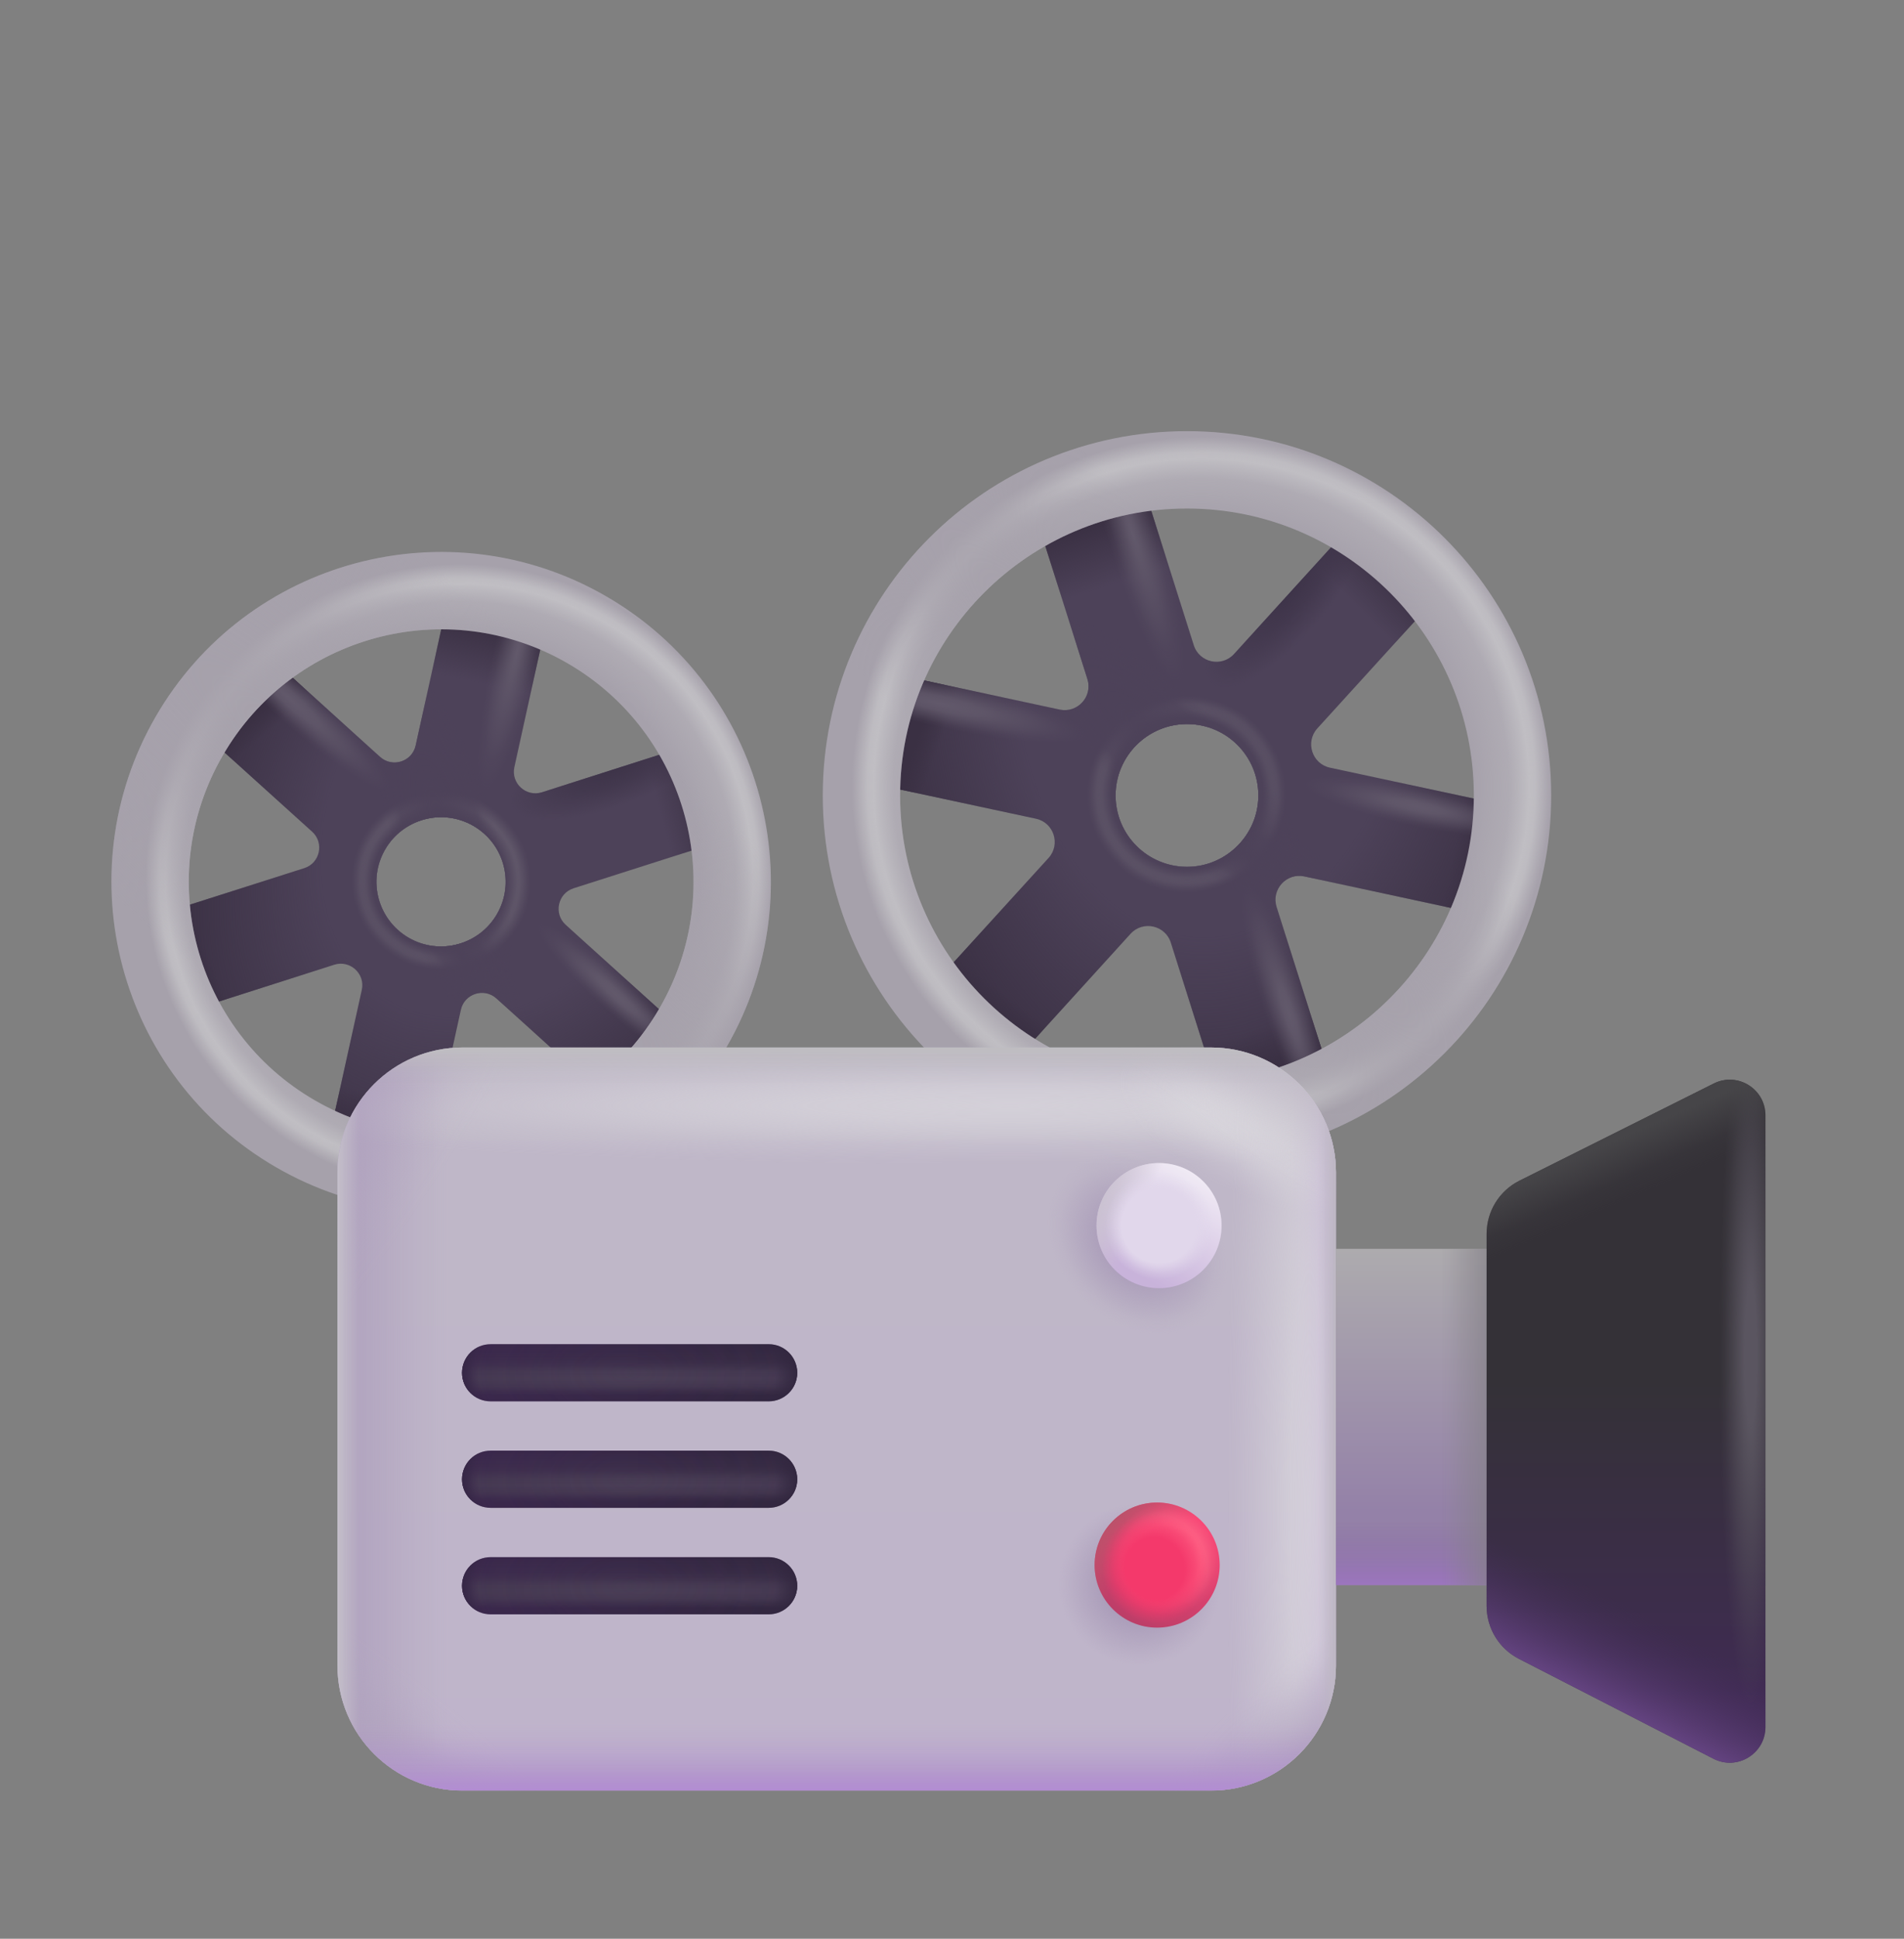 <svg xmlns="http://www.w3.org/2000/svg" width="56" height="57" viewBox="0 0 56 57" fill="none">
  <rect x="0" y="0" width="56" height="57" fill="#808080" stroke="none"/>
  <path fill-rule="evenodd" clip-rule="evenodd" d="M33.718 14.568L30.587 15.56L31.983 19.966C32.145 20.479 31.693 20.975 31.168 20.862L25.647 19.676L24.957 22.886L30.468 24.071C30.996 24.184 31.202 24.827 30.839 25.226L26.967 29.483L29.396 31.692L33.251 27.455C33.614 27.056 34.273 27.201 34.436 27.715L36.381 33.858L39.511 32.867L37.547 26.663C37.385 26.15 37.836 25.654 38.362 25.767L43.722 26.919L44.413 23.708L39.117 22.57C38.589 22.457 38.383 21.814 38.746 21.415L42.312 17.495L39.883 15.285L36.296 19.228C35.933 19.627 35.274 19.482 35.111 18.968L33.718 14.568ZM34.911 25.485C36.07 25.485 37.01 24.546 37.01 23.387C37.01 22.228 36.07 21.288 34.911 21.288C33.752 21.288 32.812 22.228 32.812 23.387C32.812 24.546 33.752 25.485 34.911 25.485Z" fill="#4D4259"/>
  <path fill-rule="evenodd" clip-rule="evenodd" d="M33.718 14.568L30.587 15.56L31.983 19.966C32.145 20.479 31.693 20.975 31.168 20.862L25.647 19.676L24.957 22.886L30.468 24.071C30.996 24.184 31.202 24.827 30.839 25.226L26.967 29.483L29.396 31.692L33.251 27.455C33.614 27.056 34.273 27.201 34.436 27.715L36.381 33.858L39.511 32.867L37.547 26.663C37.385 26.15 37.836 25.654 38.362 25.767L43.722 26.919L44.413 23.708L39.117 22.57C38.589 22.457 38.383 21.814 38.746 21.415L42.312 17.495L39.883 15.285L36.296 19.228C35.933 19.627 35.274 19.482 35.111 18.968L33.718 14.568ZM34.911 25.485C36.07 25.485 37.01 24.546 37.01 23.387C37.01 22.228 36.07 21.288 34.911 21.288C33.752 21.288 32.812 22.228 32.812 23.387C32.812 24.546 33.752 25.485 34.911 25.485Z" fill="url(#paint0_radial_550_13324)"/>
  <path fill-rule="evenodd" clip-rule="evenodd" d="M33.718 14.568L30.587 15.56L31.983 19.966C32.145 20.479 31.693 20.975 31.168 20.862L25.647 19.676L24.957 22.886L30.468 24.071C30.996 24.184 31.202 24.827 30.839 25.226L26.967 29.483L29.396 31.692L33.251 27.455C33.614 27.056 34.273 27.201 34.436 27.715L36.381 33.858L39.511 32.867L37.547 26.663C37.385 26.15 37.836 25.654 38.362 25.767L43.722 26.919L44.413 23.708L39.117 22.57C38.589 22.457 38.383 21.814 38.746 21.415L42.312 17.495L39.883 15.285L36.296 19.228C35.933 19.627 35.274 19.482 35.111 18.968L33.718 14.568ZM34.911 25.485C36.07 25.485 37.01 24.546 37.01 23.387C37.01 22.228 36.07 21.288 34.911 21.288C33.752 21.288 32.812 22.228 32.812 23.387C32.812 24.546 33.752 25.485 34.911 25.485Z" fill="url(#paint1_linear_550_13324)"/>
  <path fill-rule="evenodd" clip-rule="evenodd" d="M33.718 14.568L30.587 15.56L31.983 19.966C32.145 20.479 31.693 20.975 31.168 20.862L25.647 19.676L24.957 22.886L30.468 24.071C30.996 24.184 31.202 24.827 30.839 25.226L26.967 29.483L29.396 31.692L33.251 27.455C33.614 27.056 34.273 27.201 34.436 27.715L36.381 33.858L39.511 32.867L37.547 26.663C37.385 26.15 37.836 25.654 38.362 25.767L43.722 26.919L44.413 23.708L39.117 22.57C38.589 22.457 38.383 21.814 38.746 21.415L42.312 17.495L39.883 15.285L36.296 19.228C35.933 19.627 35.274 19.482 35.111 18.968L33.718 14.568ZM34.911 25.485C36.07 25.485 37.01 24.546 37.01 23.387C37.01 22.228 36.07 21.288 34.911 21.288C33.752 21.288 32.812 22.228 32.812 23.387C32.812 24.546 33.752 25.485 34.911 25.485Z" fill="url(#paint2_linear_550_13324)"/>
  <path fill-rule="evenodd" clip-rule="evenodd" d="M33.718 14.568L30.587 15.56L31.983 19.966C32.145 20.479 31.693 20.975 31.168 20.862L25.647 19.676L24.957 22.886L30.468 24.071C30.996 24.184 31.202 24.827 30.839 25.226L26.967 29.483L29.396 31.692L33.251 27.455C33.614 27.056 34.273 27.201 34.436 27.715L36.381 33.858L39.511 32.867L37.547 26.663C37.385 26.15 37.836 25.654 38.362 25.767L43.722 26.919L44.413 23.708L39.117 22.57C38.589 22.457 38.383 21.814 38.746 21.415L42.312 17.495L39.883 15.285L36.296 19.228C35.933 19.627 35.274 19.482 35.111 18.968L33.718 14.568ZM34.911 25.485C36.07 25.485 37.01 24.546 37.01 23.387C37.01 22.228 36.07 21.288 34.911 21.288C33.752 21.288 32.812 22.228 32.812 23.387C32.812 24.546 33.752 25.485 34.911 25.485Z" fill="url(#paint3_linear_550_13324)"/>
  <path fill-rule="evenodd" clip-rule="evenodd" d="M33.718 14.568L30.587 15.56L31.983 19.966C32.145 20.479 31.693 20.975 31.168 20.862L25.647 19.676L24.957 22.886L30.468 24.071C30.996 24.184 31.202 24.827 30.839 25.226L26.967 29.483L29.396 31.692L33.251 27.455C33.614 27.056 34.273 27.201 34.436 27.715L36.381 33.858L39.511 32.867L37.547 26.663C37.385 26.15 37.836 25.654 38.362 25.767L43.722 26.919L44.413 23.708L39.117 22.57C38.589 22.457 38.383 21.814 38.746 21.415L42.312 17.495L39.883 15.285L36.296 19.228C35.933 19.627 35.274 19.482 35.111 18.968L33.718 14.568ZM34.911 25.485C36.07 25.485 37.01 24.546 37.01 23.387C37.01 22.228 36.07 21.288 34.911 21.288C33.752 21.288 32.812 22.228 32.812 23.387C32.812 24.546 33.752 25.485 34.911 25.485Z" fill="url(#paint4_linear_550_13324)"/>
  <path fill-rule="evenodd" clip-rule="evenodd" d="M33.718 14.568L30.587 15.56L31.983 19.966C32.145 20.479 31.693 20.975 31.168 20.862L25.647 19.676L24.957 22.886L30.468 24.071C30.996 24.184 31.202 24.827 30.839 25.226L26.967 29.483L29.396 31.692L33.251 27.455C33.614 27.056 34.273 27.201 34.436 27.715L36.381 33.858L39.511 32.867L37.547 26.663C37.385 26.15 37.836 25.654 38.362 25.767L43.722 26.919L44.413 23.708L39.117 22.57C38.589 22.457 38.383 21.814 38.746 21.415L42.312 17.495L39.883 15.285L36.296 19.228C35.933 19.627 35.274 19.482 35.111 18.968L33.718 14.568ZM34.911 25.485C36.07 25.485 37.01 24.546 37.01 23.387C37.01 22.228 36.07 21.288 34.911 21.288C33.752 21.288 32.812 22.228 32.812 23.387C32.812 24.546 33.752 25.485 34.911 25.485Z" fill="url(#paint5_linear_550_13324)"/>
  <path fill-rule="evenodd" clip-rule="evenodd" d="M33.718 14.568L30.587 15.56L31.983 19.966C32.145 20.479 31.693 20.975 31.168 20.862L25.647 19.676L24.957 22.886L30.468 24.071C30.996 24.184 31.202 24.827 30.839 25.226L26.967 29.483L29.396 31.692L33.251 27.455C33.614 27.056 34.273 27.201 34.436 27.715L36.381 33.858L39.511 32.867L37.547 26.663C37.385 26.15 37.836 25.654 38.362 25.767L43.722 26.919L44.413 23.708L39.117 22.57C38.589 22.457 38.383 21.814 38.746 21.415L42.312 17.495L39.883 15.285L36.296 19.228C35.933 19.627 35.274 19.482 35.111 18.968L33.718 14.568ZM34.911 25.485C36.07 25.485 37.01 24.546 37.01 23.387C37.01 22.228 36.07 21.288 34.911 21.288C33.752 21.288 32.812 22.228 32.812 23.387C32.812 24.546 33.752 25.485 34.911 25.485Z" fill="url(#paint6_linear_550_13324)"/>
  <path fill-rule="evenodd" clip-rule="evenodd" d="M33.718 14.568L30.587 15.56L31.983 19.966C32.145 20.479 31.693 20.975 31.168 20.862L25.647 19.676L24.957 22.886L30.468 24.071C30.996 24.184 31.202 24.827 30.839 25.226L26.967 29.483L29.396 31.692L33.251 27.455C33.614 27.056 34.273 27.201 34.436 27.715L36.381 33.858L39.511 32.867L37.547 26.663C37.385 26.15 37.836 25.654 38.362 25.767L43.722 26.919L44.413 23.708L39.117 22.57C38.589 22.457 38.383 21.814 38.746 21.415L42.312 17.495L39.883 15.285L36.296 19.228C35.933 19.627 35.274 19.482 35.111 18.968L33.718 14.568ZM34.911 25.485C36.07 25.485 37.01 24.546 37.01 23.387C37.01 22.228 36.07 21.288 34.911 21.288C33.752 21.288 32.812 22.228 32.812 23.387C32.812 24.546 33.752 25.485 34.911 25.485Z" fill="url(#paint7_radial_550_13324)"/>
  <path fill-rule="evenodd" clip-rule="evenodd" d="M33.718 14.568L30.587 15.56L31.983 19.966C32.145 20.479 31.693 20.975 31.168 20.862L25.647 19.676L24.957 22.886L30.468 24.071C30.996 24.184 31.202 24.827 30.839 25.226L26.967 29.483L29.396 31.692L33.251 27.455C33.614 27.056 34.273 27.201 34.436 27.715L36.381 33.858L39.511 32.867L37.547 26.663C37.385 26.15 37.836 25.654 38.362 25.767L43.722 26.919L44.413 23.708L39.117 22.57C38.589 22.457 38.383 21.814 38.746 21.415L42.312 17.495L39.883 15.285L36.296 19.228C35.933 19.627 35.274 19.482 35.111 18.968L33.718 14.568ZM34.911 25.485C36.07 25.485 37.01 24.546 37.01 23.387C37.01 22.228 36.07 21.288 34.911 21.288C33.752 21.288 32.812 22.228 32.812 23.387C32.812 24.546 33.752 25.485 34.911 25.485Z" fill="url(#paint8_radial_550_13324)"/>
  <path fill-rule="evenodd" clip-rule="evenodd" d="M33.718 14.568L30.587 15.56L31.983 19.966C32.145 20.479 31.693 20.975 31.168 20.862L25.647 19.676L24.957 22.886L30.468 24.071C30.996 24.184 31.202 24.827 30.839 25.226L26.967 29.483L29.396 31.692L33.251 27.455C33.614 27.056 34.273 27.201 34.436 27.715L36.381 33.858L39.511 32.867L37.547 26.663C37.385 26.15 37.836 25.654 38.362 25.767L43.722 26.919L44.413 23.708L39.117 22.57C38.589 22.457 38.383 21.814 38.746 21.415L42.312 17.495L39.883 15.285L36.296 19.228C35.933 19.627 35.274 19.482 35.111 18.968L33.718 14.568ZM34.911 25.485C36.07 25.485 37.01 24.546 37.01 23.387C37.01 22.228 36.07 21.288 34.911 21.288C33.752 21.288 32.812 22.228 32.812 23.387C32.812 24.546 33.752 25.485 34.911 25.485Z" fill="url(#paint9_radial_550_13324)"/>
  <path fill-rule="evenodd" clip-rule="evenodd" d="M33.718 14.568L30.587 15.56L31.983 19.966C32.145 20.479 31.693 20.975 31.168 20.862L25.647 19.676L24.957 22.886L30.468 24.071C30.996 24.184 31.202 24.827 30.839 25.226L26.967 29.483L29.396 31.692L33.251 27.455C33.614 27.056 34.273 27.201 34.436 27.715L36.381 33.858L39.511 32.867L37.547 26.663C37.385 26.15 37.836 25.654 38.362 25.767L43.722 26.919L44.413 23.708L39.117 22.57C38.589 22.457 38.383 21.814 38.746 21.415L42.312 17.495L39.883 15.285L36.296 19.228C35.933 19.627 35.274 19.482 35.111 18.968L33.718 14.568ZM34.911 25.485C36.07 25.485 37.01 24.546 37.01 23.387C37.01 22.228 36.07 21.288 34.911 21.288C33.752 21.288 32.812 22.228 32.812 23.387C32.812 24.546 33.752 25.485 34.911 25.485Z" fill="url(#paint10_radial_550_13324)"/>
  <path fill-rule="evenodd" clip-rule="evenodd" d="M33.718 14.568L30.587 15.56L31.983 19.966C32.145 20.479 31.693 20.975 31.168 20.862L25.647 19.676L24.957 22.886L30.468 24.071C30.996 24.184 31.202 24.827 30.839 25.226L26.967 29.483L29.396 31.692L33.251 27.455C33.614 27.056 34.273 27.201 34.436 27.715L36.381 33.858L39.511 32.867L37.547 26.663C37.385 26.15 37.836 25.654 38.362 25.767L43.722 26.919L44.413 23.708L39.117 22.57C38.589 22.457 38.383 21.814 38.746 21.415L42.312 17.495L39.883 15.285L36.296 19.228C35.933 19.627 35.274 19.482 35.111 18.968L33.718 14.568ZM34.911 25.485C36.07 25.485 37.01 24.546 37.01 23.387C37.01 22.228 36.07 21.288 34.911 21.288C33.752 21.288 32.812 22.228 32.812 23.387C32.812 24.546 33.752 25.485 34.911 25.485Z" fill="url(#paint11_radial_550_13324)"/>
  <path fill-rule="evenodd" clip-rule="evenodd" d="M33.718 14.568L30.587 15.56L31.983 19.966C32.145 20.479 31.693 20.975 31.168 20.862L25.647 19.676L24.957 22.886L30.468 24.071C30.996 24.184 31.202 24.827 30.839 25.226L26.967 29.483L29.396 31.692L33.251 27.455C33.614 27.056 34.273 27.201 34.436 27.715L36.381 33.858L39.511 32.867L37.547 26.663C37.385 26.15 37.836 25.654 38.362 25.767L43.722 26.919L44.413 23.708L39.117 22.57C38.589 22.457 38.383 21.814 38.746 21.415L42.312 17.495L39.883 15.285L36.296 19.228C35.933 19.627 35.274 19.482 35.111 18.968L33.718 14.568ZM34.911 25.485C36.07 25.485 37.01 24.546 37.01 23.387C37.01 22.228 36.07 21.288 34.911 21.288C33.752 21.288 32.812 22.228 32.812 23.387C32.812 24.546 33.752 25.485 34.911 25.485Z" fill="url(#paint12_radial_550_13324)"/>
  <path fill-rule="evenodd" clip-rule="evenodd" d="M33.718 14.568L30.587 15.56L31.983 19.966C32.145 20.479 31.693 20.975 31.168 20.862L25.647 19.676L24.957 22.886L30.468 24.071C30.996 24.184 31.202 24.827 30.839 25.226L26.967 29.483L29.396 31.692L33.251 27.455C33.614 27.056 34.273 27.201 34.436 27.715L36.381 33.858L39.511 32.867L37.547 26.663C37.385 26.15 37.836 25.654 38.362 25.767L43.722 26.919L44.413 23.708L39.117 22.57C38.589 22.457 38.383 21.814 38.746 21.415L42.312 17.495L39.883 15.285L36.296 19.228C35.933 19.627 35.274 19.482 35.111 18.968L33.718 14.568ZM34.911 25.485C36.07 25.485 37.01 24.546 37.01 23.387C37.01 22.228 36.07 21.288 34.911 21.288C33.752 21.288 32.812 22.228 32.812 23.387C32.812 24.546 33.752 25.485 34.911 25.485Z" fill="url(#paint13_radial_550_13324)"/>
  <path fill-rule="evenodd" clip-rule="evenodd" d="M33.718 14.568L30.587 15.56L31.983 19.966C32.145 20.479 31.693 20.975 31.168 20.862L25.647 19.676L24.957 22.886L30.468 24.071C30.996 24.184 31.202 24.827 30.839 25.226L26.967 29.483L29.396 31.692L33.251 27.455C33.614 27.056 34.273 27.201 34.436 27.715L36.381 33.858L39.511 32.867L37.547 26.663C37.385 26.15 37.836 25.654 38.362 25.767L43.722 26.919L44.413 23.708L39.117 22.57C38.589 22.457 38.383 21.814 38.746 21.415L42.312 17.495L39.883 15.285L36.296 19.228C35.933 19.627 35.274 19.482 35.111 18.968L33.718 14.568ZM34.911 25.485C36.07 25.485 37.01 24.546 37.01 23.387C37.01 22.228 36.07 21.288 34.911 21.288C33.752 21.288 32.812 22.228 32.812 23.387C32.812 24.546 33.752 25.485 34.911 25.485Z" fill="url(#paint14_radial_550_13324)"/>
  <path fill-rule="evenodd" clip-rule="evenodd" d="M33.718 14.568L30.587 15.56L31.983 19.966C32.145 20.479 31.693 20.975 31.168 20.862L25.647 19.676L24.957 22.886L30.468 24.071C30.996 24.184 31.202 24.827 30.839 25.226L26.967 29.483L29.396 31.692L33.251 27.455C33.614 27.056 34.273 27.201 34.436 27.715L36.381 33.858L39.511 32.867L37.547 26.663C37.385 26.15 37.836 25.654 38.362 25.767L43.722 26.919L44.413 23.708L39.117 22.57C38.589 22.457 38.383 21.814 38.746 21.415L42.312 17.495L39.883 15.285L36.296 19.228C35.933 19.627 35.274 19.482 35.111 18.968L33.718 14.568ZM34.911 25.485C36.07 25.485 37.01 24.546 37.01 23.387C37.01 22.228 36.07 21.288 34.911 21.288C33.752 21.288 32.812 22.228 32.812 23.387C32.812 24.546 33.752 25.485 34.911 25.485Z" fill="url(#paint15_radial_550_13324)"/>
  <path fill-rule="evenodd" clip-rule="evenodd" d="M34.911 31.825C39.571 31.825 43.348 28.047 43.348 23.388C43.348 18.728 39.571 14.951 34.911 14.951C30.252 14.951 26.474 18.728 26.474 23.388C26.474 28.047 30.252 31.825 34.911 31.825ZM34.911 34.1C40.827 34.1 45.623 29.304 45.623 23.388C45.623 17.472 40.827 12.676 34.911 12.676C28.995 12.676 24.199 17.472 24.199 23.388C24.199 29.304 28.995 34.1 34.911 34.1Z" fill="#A6A1AB"/>
  <path fill-rule="evenodd" clip-rule="evenodd" d="M34.911 31.825C39.571 31.825 43.348 28.047 43.348 23.388C43.348 18.728 39.571 14.951 34.911 14.951C30.252 14.951 26.474 18.728 26.474 23.388C26.474 28.047 30.252 31.825 34.911 31.825ZM34.911 34.1C40.827 34.1 45.623 29.304 45.623 23.388C45.623 17.472 40.827 12.676 34.911 12.676C28.995 12.676 24.199 17.472 24.199 23.388C24.199 29.304 28.995 34.1 34.911 34.1Z" fill="url(#paint16_radial_550_13324)"/>
  <path fill-rule="evenodd" clip-rule="evenodd" d="M34.911 31.825C39.571 31.825 43.348 28.047 43.348 23.388C43.348 18.728 39.571 14.951 34.911 14.951C30.252 14.951 26.474 18.728 26.474 23.388C26.474 28.047 30.252 31.825 34.911 31.825ZM34.911 34.1C40.827 34.1 45.623 29.304 45.623 23.388C45.623 17.472 40.827 12.676 34.911 12.676C28.995 12.676 24.199 17.472 24.199 23.388C24.199 29.304 28.995 34.1 34.911 34.1Z" fill="url(#paint17_radial_550_13324)"/>
  <path fill-rule="evenodd" clip-rule="evenodd" d="M16.028 18.473L13.125 17.833L12.225 21.92C12.12 22.395 11.541 22.579 11.181 22.253L7.389 18.824L5.395 21.029L9.18 24.452C9.542 24.779 9.413 25.377 8.947 25.525L3.985 27.109L4.889 29.941L9.829 28.364C10.294 28.216 10.746 28.627 10.641 29.104L9.385 34.801L12.288 35.441L13.556 29.688C13.661 29.213 14.239 29.028 14.6 29.354L18.281 32.684L20.276 30.479L16.639 27.19C16.276 26.862 16.406 26.265 16.871 26.116L21.441 24.657L20.537 21.825L15.941 23.293C15.475 23.441 15.024 23.03 15.129 22.553L16.028 18.473ZM12.022 27.572C12.931 28.096 14.093 27.785 14.617 26.876C15.142 25.968 14.831 24.806 13.922 24.281C13.014 23.757 11.852 24.068 11.327 24.977C10.802 25.885 11.114 27.047 12.022 27.572Z" fill="#4D4259"/>
  <path fill-rule="evenodd" clip-rule="evenodd" d="M16.028 18.473L13.125 17.833L12.225 21.92C12.12 22.395 11.541 22.579 11.181 22.253L7.389 18.824L5.395 21.029L9.18 24.452C9.542 24.779 9.413 25.377 8.947 25.525L3.985 27.109L4.889 29.941L9.829 28.364C10.294 28.216 10.746 28.627 10.641 29.104L9.385 34.801L12.288 35.441L13.556 29.688C13.661 29.213 14.239 29.028 14.6 29.354L18.281 32.684L20.276 30.479L16.639 27.19C16.276 26.862 16.406 26.265 16.871 26.116L21.441 24.657L20.537 21.825L15.941 23.293C15.475 23.441 15.024 23.03 15.129 22.553L16.028 18.473ZM12.022 27.572C12.931 28.096 14.093 27.785 14.617 26.876C15.142 25.968 14.831 24.806 13.922 24.281C13.014 23.757 11.852 24.068 11.327 24.977C10.802 25.885 11.114 27.047 12.022 27.572Z" fill="url(#paint18_radial_550_13324)"/>
  <path fill-rule="evenodd" clip-rule="evenodd" d="M16.028 18.473L13.125 17.833L12.225 21.92C12.12 22.395 11.541 22.579 11.181 22.253L7.389 18.824L5.395 21.029L9.18 24.452C9.542 24.779 9.413 25.377 8.947 25.525L3.985 27.109L4.889 29.941L9.829 28.364C10.294 28.216 10.746 28.627 10.641 29.104L9.385 34.801L12.288 35.441L13.556 29.688C13.661 29.213 14.239 29.028 14.6 29.354L18.281 32.684L20.276 30.479L16.639 27.19C16.276 26.862 16.406 26.265 16.871 26.116L21.441 24.657L20.537 21.825L15.941 23.293C15.475 23.441 15.024 23.03 15.129 22.553L16.028 18.473ZM12.022 27.572C12.931 28.096 14.093 27.785 14.617 26.876C15.142 25.968 14.831 24.806 13.922 24.281C13.014 23.757 11.852 24.068 11.327 24.977C10.802 25.885 11.114 27.047 12.022 27.572Z" fill="url(#paint19_linear_550_13324)"/>
  <path fill-rule="evenodd" clip-rule="evenodd" d="M16.028 18.473L13.125 17.833L12.225 21.92C12.12 22.395 11.541 22.579 11.181 22.253L7.389 18.824L5.395 21.029L9.18 24.452C9.542 24.779 9.413 25.377 8.947 25.525L3.985 27.109L4.889 29.941L9.829 28.364C10.294 28.216 10.746 28.627 10.641 29.104L9.385 34.801L12.288 35.441L13.556 29.688C13.661 29.213 14.239 29.028 14.6 29.354L18.281 32.684L20.276 30.479L16.639 27.19C16.276 26.862 16.406 26.265 16.871 26.116L21.441 24.657L20.537 21.825L15.941 23.293C15.475 23.441 15.024 23.03 15.129 22.553L16.028 18.473ZM12.022 27.572C12.931 28.096 14.093 27.785 14.617 26.876C15.142 25.968 14.831 24.806 13.922 24.281C13.014 23.757 11.852 24.068 11.327 24.977C10.802 25.885 11.114 27.047 12.022 27.572Z" fill="url(#paint20_linear_550_13324)"/>
  <path fill-rule="evenodd" clip-rule="evenodd" d="M16.028 18.473L13.125 17.833L12.225 21.92C12.12 22.395 11.541 22.579 11.181 22.253L7.389 18.824L5.395 21.029L9.18 24.452C9.542 24.779 9.413 25.377 8.947 25.525L3.985 27.109L4.889 29.941L9.829 28.364C10.294 28.216 10.746 28.627 10.641 29.104L9.385 34.801L12.288 35.441L13.556 29.688C13.661 29.213 14.239 29.028 14.6 29.354L18.281 32.684L20.276 30.479L16.639 27.19C16.276 26.862 16.406 26.265 16.871 26.116L21.441 24.657L20.537 21.825L15.941 23.293C15.475 23.441 15.024 23.03 15.129 22.553L16.028 18.473ZM12.022 27.572C12.931 28.096 14.093 27.785 14.617 26.876C15.142 25.968 14.831 24.806 13.922 24.281C13.014 23.757 11.852 24.068 11.327 24.977C10.802 25.885 11.114 27.047 12.022 27.572Z" fill="url(#paint21_linear_550_13324)"/>
  <path fill-rule="evenodd" clip-rule="evenodd" d="M16.028 18.473L13.125 17.833L12.225 21.92C12.12 22.395 11.541 22.579 11.181 22.253L7.389 18.824L5.395 21.029L9.18 24.452C9.542 24.779 9.413 25.377 8.947 25.525L3.985 27.109L4.889 29.941L9.829 28.364C10.294 28.216 10.746 28.627 10.641 29.104L9.385 34.801L12.288 35.441L13.556 29.688C13.661 29.213 14.239 29.028 14.6 29.354L18.281 32.684L20.276 30.479L16.639 27.19C16.276 26.862 16.406 26.265 16.871 26.116L21.441 24.657L20.537 21.825L15.941 23.293C15.475 23.441 15.024 23.03 15.129 22.553L16.028 18.473ZM12.022 27.572C12.931 28.096 14.093 27.785 14.617 26.876C15.142 25.968 14.831 24.806 13.922 24.281C13.014 23.757 11.852 24.068 11.327 24.977C10.802 25.885 11.114 27.047 12.022 27.572Z" fill="url(#paint22_linear_550_13324)"/>
  <path fill-rule="evenodd" clip-rule="evenodd" d="M16.028 18.473L13.125 17.833L12.225 21.92C12.12 22.395 11.541 22.579 11.181 22.253L7.389 18.824L5.395 21.029L9.18 24.452C9.542 24.779 9.413 25.377 8.947 25.525L3.985 27.109L4.889 29.941L9.829 28.364C10.294 28.216 10.746 28.627 10.641 29.104L9.385 34.801L12.288 35.441L13.556 29.688C13.661 29.213 14.239 29.028 14.6 29.354L18.281 32.684L20.276 30.479L16.639 27.19C16.276 26.862 16.406 26.265 16.871 26.116L21.441 24.657L20.537 21.825L15.941 23.293C15.475 23.441 15.024 23.03 15.129 22.553L16.028 18.473ZM12.022 27.572C12.931 28.096 14.093 27.785 14.617 26.876C15.142 25.968 14.831 24.806 13.922 24.281C13.014 23.757 11.852 24.068 11.327 24.977C10.802 25.885 11.114 27.047 12.022 27.572Z" fill="url(#paint23_linear_550_13324)"/>
  <path fill-rule="evenodd" clip-rule="evenodd" d="M16.028 18.473L13.125 17.833L12.225 21.92C12.12 22.395 11.541 22.579 11.181 22.253L7.389 18.824L5.395 21.029L9.18 24.452C9.542 24.779 9.413 25.377 8.947 25.525L3.985 27.109L4.889 29.941L9.829 28.364C10.294 28.216 10.746 28.627 10.641 29.104L9.385 34.801L12.288 35.441L13.556 29.688C13.661 29.213 14.239 29.028 14.6 29.354L18.281 32.684L20.276 30.479L16.639 27.19C16.276 26.862 16.406 26.265 16.871 26.116L21.441 24.657L20.537 21.825L15.941 23.293C15.475 23.441 15.024 23.03 15.129 22.553L16.028 18.473ZM12.022 27.572C12.931 28.096 14.093 27.785 14.617 26.876C15.142 25.968 14.831 24.806 13.922 24.281C13.014 23.757 11.852 24.068 11.327 24.977C10.802 25.885 11.114 27.047 12.022 27.572Z" fill="url(#paint24_linear_550_13324)"/>
  <path fill-rule="evenodd" clip-rule="evenodd" d="M16.028 18.473L13.125 17.833L12.225 21.92C12.12 22.395 11.541 22.579 11.181 22.253L7.389 18.824L5.395 21.029L9.18 24.452C9.542 24.779 9.413 25.377 8.947 25.525L3.985 27.109L4.889 29.941L9.829 28.364C10.294 28.216 10.746 28.627 10.641 29.104L9.385 34.801L12.288 35.441L13.556 29.688C13.661 29.213 14.239 29.028 14.6 29.354L18.281 32.684L20.276 30.479L16.639 27.19C16.276 26.862 16.406 26.265 16.871 26.116L21.441 24.657L20.537 21.825L15.941 23.293C15.475 23.441 15.024 23.03 15.129 22.553L16.028 18.473ZM12.022 27.572C12.931 28.096 14.093 27.785 14.617 26.876C15.142 25.968 14.831 24.806 13.922 24.281C13.014 23.757 11.852 24.068 11.327 24.977C10.802 25.885 11.114 27.047 12.022 27.572Z" fill="url(#paint25_radial_550_13324)"/>
  <path fill-rule="evenodd" clip-rule="evenodd" d="M16.028 18.473L13.125 17.833L12.225 21.92C12.12 22.395 11.541 22.579 11.181 22.253L7.389 18.824L5.395 21.029L9.18 24.452C9.542 24.779 9.413 25.377 8.947 25.525L3.985 27.109L4.889 29.941L9.829 28.364C10.294 28.216 10.746 28.627 10.641 29.104L9.385 34.801L12.288 35.441L13.556 29.688C13.661 29.213 14.239 29.028 14.6 29.354L18.281 32.684L20.276 30.479L16.639 27.19C16.276 26.862 16.406 26.265 16.871 26.116L21.441 24.657L20.537 21.825L15.941 23.293C15.475 23.441 15.024 23.03 15.129 22.553L16.028 18.473ZM12.022 27.572C12.931 28.096 14.093 27.785 14.617 26.876C15.142 25.968 14.831 24.806 13.922 24.281C13.014 23.757 11.852 24.068 11.327 24.977C10.802 25.885 11.114 27.047 12.022 27.572Z" fill="url(#paint26_radial_550_13324)"/>
  <path fill-rule="evenodd" clip-rule="evenodd" d="M16.028 18.473L13.125 17.833L12.225 21.92C12.12 22.395 11.541 22.579 11.181 22.253L7.389 18.824L5.395 21.029L9.18 24.452C9.542 24.779 9.413 25.377 8.947 25.525L3.985 27.109L4.889 29.941L9.829 28.364C10.294 28.216 10.746 28.627 10.641 29.104L9.385 34.801L12.288 35.441L13.556 29.688C13.661 29.213 14.239 29.028 14.6 29.354L18.281 32.684L20.276 30.479L16.639 27.19C16.276 26.862 16.406 26.265 16.871 26.116L21.441 24.657L20.537 21.825L15.941 23.293C15.475 23.441 15.024 23.03 15.129 22.553L16.028 18.473ZM12.022 27.572C12.931 28.096 14.093 27.785 14.617 26.876C15.142 25.968 14.831 24.806 13.922 24.281C13.014 23.757 11.852 24.068 11.327 24.977C10.802 25.885 11.114 27.047 12.022 27.572Z" fill="url(#paint27_radial_550_13324)"/>
  <path fill-rule="evenodd" clip-rule="evenodd" d="M16.028 18.473L13.125 17.833L12.225 21.92C12.12 22.395 11.541 22.579 11.181 22.253L7.389 18.824L5.395 21.029L9.18 24.452C9.542 24.779 9.413 25.377 8.947 25.525L3.985 27.109L4.889 29.941L9.829 28.364C10.294 28.216 10.746 28.627 10.641 29.104L9.385 34.801L12.288 35.441L13.556 29.688C13.661 29.213 14.239 29.028 14.6 29.354L18.281 32.684L20.276 30.479L16.639 27.19C16.276 26.862 16.406 26.265 16.871 26.116L21.441 24.657L20.537 21.825L15.941 23.293C15.475 23.441 15.024 23.03 15.129 22.553L16.028 18.473ZM12.022 27.572C12.931 28.096 14.093 27.785 14.617 26.876C15.142 25.968 14.831 24.806 13.922 24.281C13.014 23.757 11.852 24.068 11.327 24.977C10.802 25.885 11.114 27.047 12.022 27.572Z" fill="url(#paint28_radial_550_13324)"/>
  <path fill-rule="evenodd" clip-rule="evenodd" d="M16.028 18.473L13.125 17.833L12.225 21.92C12.12 22.395 11.541 22.579 11.181 22.253L7.389 18.824L5.395 21.029L9.18 24.452C9.542 24.779 9.413 25.377 8.947 25.525L3.985 27.109L4.889 29.941L9.829 28.364C10.294 28.216 10.746 28.627 10.641 29.104L9.385 34.801L12.288 35.441L13.556 29.688C13.661 29.213 14.239 29.028 14.6 29.354L18.281 32.684L20.276 30.479L16.639 27.19C16.276 26.862 16.406 26.265 16.871 26.116L21.441 24.657L20.537 21.825L15.941 23.293C15.475 23.441 15.024 23.03 15.129 22.553L16.028 18.473ZM12.022 27.572C12.931 28.096 14.093 27.785 14.617 26.876C15.142 25.968 14.831 24.806 13.922 24.281C13.014 23.757 11.852 24.068 11.327 24.977C10.802 25.885 11.114 27.047 12.022 27.572Z" fill="url(#paint29_radial_550_13324)"/>
  <path fill-rule="evenodd" clip-rule="evenodd" d="M16.028 18.473L13.125 17.833L12.225 21.92C12.12 22.395 11.541 22.579 11.181 22.253L7.389 18.824L5.395 21.029L9.18 24.452C9.542 24.779 9.413 25.377 8.947 25.525L3.985 27.109L4.889 29.941L9.829 28.364C10.294 28.216 10.746 28.627 10.641 29.104L9.385 34.801L12.288 35.441L13.556 29.688C13.661 29.213 14.239 29.028 14.6 29.354L18.281 32.684L20.276 30.479L16.639 27.19C16.276 26.862 16.406 26.265 16.871 26.116L21.441 24.657L20.537 21.825L15.941 23.293C15.475 23.441 15.024 23.03 15.129 22.553L16.028 18.473ZM12.022 27.572C12.931 28.096 14.093 27.785 14.617 26.876C15.142 25.968 14.831 24.806 13.922 24.281C13.014 23.757 11.852 24.068 11.327 24.977C10.802 25.885 11.114 27.047 12.022 27.572Z" fill="url(#paint30_radial_550_13324)"/>
  <path fill-rule="evenodd" clip-rule="evenodd" d="M16.028 18.473L13.125 17.833L12.225 21.92C12.12 22.395 11.541 22.579 11.181 22.253L7.389 18.824L5.395 21.029L9.18 24.452C9.542 24.779 9.413 25.377 8.947 25.525L3.985 27.109L4.889 29.941L9.829 28.364C10.294 28.216 10.746 28.627 10.641 29.104L9.385 34.801L12.288 35.441L13.556 29.688C13.661 29.213 14.239 29.028 14.6 29.354L18.281 32.684L20.276 30.479L16.639 27.19C16.276 26.862 16.406 26.265 16.871 26.116L21.441 24.657L20.537 21.825L15.941 23.293C15.475 23.441 15.024 23.03 15.129 22.553L16.028 18.473ZM12.022 27.572C12.931 28.096 14.093 27.785 14.617 26.876C15.142 25.968 14.831 24.806 13.922 24.281C13.014 23.757 11.852 24.068 11.327 24.977C10.802 25.885 11.114 27.047 12.022 27.572Z" fill="url(#paint31_radial_550_13324)"/>
  <path fill-rule="evenodd" clip-rule="evenodd" d="M16.028 18.473L13.125 17.833L12.225 21.92C12.12 22.395 11.541 22.579 11.181 22.253L7.389 18.824L5.395 21.029L9.18 24.452C9.542 24.779 9.413 25.377 8.947 25.525L3.985 27.109L4.889 29.941L9.829 28.364C10.294 28.216 10.746 28.627 10.641 29.104L9.385 34.801L12.288 35.441L13.556 29.688C13.661 29.213 14.239 29.028 14.6 29.354L18.281 32.684L20.276 30.479L16.639 27.19C16.276 26.862 16.406 26.265 16.871 26.116L21.441 24.657L20.537 21.825L15.941 23.293C15.475 23.441 15.024 23.03 15.129 22.553L16.028 18.473ZM12.022 27.572C12.931 28.096 14.093 27.785 14.617 26.876C15.142 25.968 14.831 24.806 13.922 24.281C13.014 23.757 11.852 24.068 11.327 24.977C10.802 25.885 11.114 27.047 12.022 27.572Z" fill="url(#paint32_radial_550_13324)"/>
  <path fill-rule="evenodd" clip-rule="evenodd" d="M9.264 32.353C12.814 34.403 17.353 33.186 19.402 29.637C21.452 26.087 20.236 21.548 16.686 19.498C13.136 17.449 8.597 18.665 6.548 22.215C4.498 25.765 5.714 30.304 9.264 32.353ZM8.127 34.323C12.765 37.001 18.695 35.412 21.373 30.774C24.05 26.136 22.461 20.206 17.823 17.528C13.185 14.85 7.255 16.439 4.577 21.077C1.9 25.715 3.489 31.646 8.127 34.323Z" fill="#A6A1AB"/>
  <path fill-rule="evenodd" clip-rule="evenodd" d="M9.264 32.353C12.814 34.403 17.353 33.186 19.402 29.637C21.452 26.087 20.236 21.548 16.686 19.498C13.136 17.449 8.597 18.665 6.548 22.215C4.498 25.765 5.714 30.304 9.264 32.353ZM8.127 34.323C12.765 37.001 18.695 35.412 21.373 30.774C24.05 26.136 22.461 20.206 17.823 17.528C13.185 14.85 7.255 16.439 4.577 21.077C1.9 25.715 3.489 31.646 8.127 34.323Z" fill="url(#paint33_radial_550_13324)"/>
  <path fill-rule="evenodd" clip-rule="evenodd" d="M9.264 32.353C12.814 34.403 17.353 33.186 19.402 29.637C21.452 26.087 20.236 21.548 16.686 19.498C13.136 17.449 8.597 18.665 6.548 22.215C4.498 25.765 5.714 30.304 9.264 32.353ZM8.127 34.323C12.765 37.001 18.695 35.412 21.373 30.774C24.05 26.136 22.461 20.206 17.823 17.528C13.185 14.85 7.255 16.439 4.577 21.077C1.9 25.715 3.489 31.646 8.127 34.323Z" fill="url(#paint34_radial_550_13324)"/>
  <path d="M9.926 34.472C9.926 32.442 11.571 30.797 13.601 30.797H35.618C37.648 30.797 39.293 32.442 39.293 34.472V48.969C39.293 50.999 37.648 52.645 35.618 52.645H13.601C11.571 52.645 9.926 50.999 9.926 48.969V34.472Z" fill="url(#paint35_linear_550_13324)"/>
  <path d="M9.926 34.472C9.926 32.442 11.571 30.797 13.601 30.797H35.618C37.648 30.797 39.293 32.442 39.293 34.472V48.969C39.293 50.999 37.648 52.645 35.618 52.645H13.601C11.571 52.645 9.926 50.999 9.926 48.969V34.472Z" fill="url(#paint36_linear_550_13324)"/>
  <path d="M9.926 34.472C9.926 32.442 11.571 30.797 13.601 30.797H35.618C37.648 30.797 39.293 32.442 39.293 34.472V48.969C39.293 50.999 37.648 52.645 35.618 52.645H13.601C11.571 52.645 9.926 50.999 9.926 48.969V34.472Z" fill="url(#paint37_radial_550_13324)"/>
  <path d="M9.926 34.472C9.926 32.442 11.571 30.797 13.601 30.797H35.618C37.648 30.797 39.293 32.442 39.293 34.472V48.969C39.293 50.999 37.648 52.645 35.618 52.645H13.601C11.571 52.645 9.926 50.999 9.926 48.969V34.472Z" fill="url(#paint38_radial_550_13324)"/>
  <path d="M9.926 34.472C9.926 32.442 11.571 30.797 13.601 30.797H35.618C37.648 30.797 39.293 32.442 39.293 34.472V48.969C39.293 50.999 37.648 52.645 35.618 52.645H13.601C11.571 52.645 9.926 50.999 9.926 48.969V34.472Z" fill="url(#paint39_linear_550_13324)"/>
  <path d="M9.926 34.472C9.926 32.442 11.571 30.797 13.601 30.797H35.618C37.648 30.797 39.293 32.442 39.293 34.472V48.969C39.293 50.999 37.648 52.645 35.618 52.645H13.601C11.571 52.645 9.926 50.999 9.926 48.969V34.472Z" fill="url(#paint40_radial_550_13324)"/>
  <path d="M9.926 34.472C9.926 32.442 11.571 30.797 13.601 30.797H35.618C37.648 30.797 39.293 32.442 39.293 34.472V48.969C39.293 50.999 37.648 52.645 35.618 52.645H13.601C11.571 52.645 9.926 50.999 9.926 48.969V34.472Z" fill="url(#paint41_linear_550_13324)"/>
  <path d="M9.926 34.472C9.926 32.442 11.571 30.797 13.601 30.797H35.618C37.648 30.797 39.293 32.442 39.293 34.472V48.969C39.293 50.999 37.648 52.645 35.618 52.645H13.601C11.571 52.645 9.926 50.999 9.926 48.969V34.472Z" fill="url(#paint42_radial_550_13324)"/>
  <path d="M9.926 34.472C9.926 32.442 11.571 30.797 13.601 30.797H35.618C37.648 30.797 39.293 32.442 39.293 34.472V48.969C39.293 50.999 37.648 52.645 35.618 52.645H13.601C11.571 52.645 9.926 50.999 9.926 48.969V34.472Z" fill="url(#paint43_radial_550_13324)"/>
  <path d="M9.926 34.472C9.926 32.442 11.571 30.797 13.601 30.797H35.618C37.648 30.797 39.293 32.442 39.293 34.472V48.969C39.293 50.999 37.648 52.645 35.618 52.645H13.601C11.571 52.645 9.926 50.999 9.926 48.969V34.472Z" fill="url(#paint44_radial_550_13324)"/>
  <path d="M9.926 34.472C9.926 32.442 11.571 30.797 13.601 30.797H35.618C37.648 30.797 39.293 32.442 39.293 34.472V48.969C39.293 50.999 37.648 52.645 35.618 52.645H13.601C11.571 52.645 9.926 50.999 9.926 48.969V34.472Z" fill="url(#paint45_radial_550_13324)"/>
  <path d="M9.926 34.472C9.926 32.442 11.571 30.797 13.601 30.797H35.618C37.648 30.797 39.293 32.442 39.293 34.472V48.969C39.293 50.999 37.648 52.645 35.618 52.645H13.601C11.571 52.645 9.926 50.999 9.926 48.969V34.472Z" fill="url(#paint46_linear_550_13324)"/>
  <path d="M9.926 34.472C9.926 32.442 11.571 30.797 13.601 30.797H35.618C37.648 30.797 39.293 32.442 39.293 34.472V48.969C39.293 50.999 37.648 52.645 35.618 52.645H13.601C11.571 52.645 9.926 50.999 9.926 48.969V34.472Z" fill="url(#paint47_linear_550_13324)"/>
  <path d="M9.926 34.472C9.926 32.442 11.571 30.797 13.601 30.797H35.618C37.648 30.797 39.293 32.442 39.293 34.472V48.969C39.293 50.999 37.648 52.645 35.618 52.645H13.601C11.571 52.645 9.926 50.999 9.926 48.969V34.472Z" fill="url(#paint48_linear_550_13324)"/>
  <path d="M9.926 34.472C9.926 32.442 11.571 30.797 13.601 30.797H35.618C37.648 30.797 39.293 32.442 39.293 34.472V48.969C39.293 50.999 37.648 52.645 35.618 52.645H13.601C11.571 52.645 9.926 50.999 9.926 48.969V34.472Z" fill="url(#paint49_radial_550_13324)"/>
  <path d="M9.926 34.472C9.926 32.442 11.571 30.797 13.601 30.797H35.618C37.648 30.797 39.293 32.442 39.293 34.472V48.969C39.293 50.999 37.648 52.645 35.618 52.645H13.601C11.571 52.645 9.926 50.999 9.926 48.969V34.472Z" fill="url(#paint50_radial_550_13324)"/>
  <path d="M9.926 34.472C9.926 32.442 11.571 30.797 13.601 30.797H35.618C37.648 30.797 39.293 32.442 39.293 34.472V48.969C39.293 50.999 37.648 52.645 35.618 52.645H13.601C11.571 52.645 9.926 50.999 9.926 48.969V34.472Z" fill="url(#paint51_linear_550_13324)"/>
  <path d="M13.59 40.36C13.59 39.896 13.966 39.52 14.431 39.52H22.606C23.071 39.52 23.447 39.896 23.447 40.36C23.447 40.825 23.071 41.201 22.606 41.201H14.431C13.966 41.201 13.59 40.825 13.59 40.36Z" fill="url(#paint52_linear_550_13324)"/>
  <path d="M13.59 40.36C13.59 39.896 13.966 39.52 14.431 39.52H22.606C23.071 39.52 23.447 39.896 23.447 40.36C23.447 40.825 23.071 41.201 22.606 41.201H14.431C13.966 41.201 13.59 40.825 13.59 40.36Z" fill="url(#paint53_linear_550_13324)"/>
  <path d="M13.59 40.36C13.59 39.896 13.966 39.52 14.431 39.52H22.606C23.071 39.52 23.447 39.896 23.447 40.36C23.447 40.825 23.071 41.201 22.606 41.201H14.431C13.966 41.201 13.59 40.825 13.59 40.36Z" fill="url(#paint54_radial_550_13324)"/>
  <path d="M13.59 40.36C13.59 39.896 13.966 39.52 14.431 39.52H22.606C23.071 39.52 23.447 39.896 23.447 40.36C23.447 40.825 23.071 41.201 22.606 41.201H14.431C13.966 41.201 13.59 40.825 13.59 40.36Z" fill="url(#paint55_radial_550_13324)"/>
  <path d="M13.59 43.491C13.59 43.027 13.966 42.65 14.431 42.65H22.606C23.071 42.65 23.447 43.027 23.447 43.491C23.447 43.956 23.071 44.332 22.606 44.332H14.431C13.966 44.332 13.59 43.956 13.59 43.491Z" fill="url(#paint56_linear_550_13324)"/>
  <path d="M13.59 43.491C13.59 43.027 13.966 42.65 14.431 42.65H22.606C23.071 42.65 23.447 43.027 23.447 43.491C23.447 43.956 23.071 44.332 22.606 44.332H14.431C13.966 44.332 13.59 43.956 13.59 43.491Z" fill="url(#paint57_linear_550_13324)"/>
  <path d="M13.59 43.491C13.59 43.027 13.966 42.65 14.431 42.65H22.606C23.071 42.65 23.447 43.027 23.447 43.491C23.447 43.956 23.071 44.332 22.606 44.332H14.431C13.966 44.332 13.59 43.956 13.59 43.491Z" fill="url(#paint58_radial_550_13324)"/>
  <path d="M13.59 43.491C13.59 43.027 13.966 42.65 14.431 42.65H22.606C23.071 42.65 23.447 43.027 23.447 43.491C23.447 43.956 23.071 44.332 22.606 44.332H14.431C13.966 44.332 13.59 43.956 13.59 43.491Z" fill="url(#paint59_radial_550_13324)"/>
  <path d="M13.59 46.622C13.59 46.158 13.966 45.781 14.431 45.781H22.606C23.071 45.781 23.447 46.158 23.447 46.622C23.447 47.086 23.071 47.463 22.606 47.463H14.431C13.966 47.463 13.59 47.086 13.59 46.622Z" fill="url(#paint60_linear_550_13324)"/>
  <path d="M13.59 46.622C13.59 46.158 13.966 45.781 14.431 45.781H22.606C23.071 45.781 23.447 46.158 23.447 46.622C23.447 47.086 23.071 47.463 22.606 47.463H14.431C13.966 47.463 13.59 47.086 13.59 46.622Z" fill="url(#paint61_linear_550_13324)"/>
  <path d="M13.59 46.622C13.59 46.158 13.966 45.781 14.431 45.781H22.606C23.071 45.781 23.447 46.158 23.447 46.622C23.447 47.086 23.071 47.463 22.606 47.463H14.431C13.966 47.463 13.59 47.086 13.59 46.622Z" fill="url(#paint62_radial_550_13324)"/>
  <path d="M13.59 46.622C13.59 46.158 13.966 45.781 14.431 45.781H22.606C23.071 45.781 23.447 46.158 23.447 46.622C23.447 47.086 23.071 47.463 22.606 47.463H14.431C13.966 47.463 13.59 47.086 13.59 46.622Z" fill="url(#paint63_radial_550_13324)"/>
  <circle cx="34.089" cy="36.034" r="1.839" fill="url(#paint64_linear_550_13324)"/>
  <circle cx="34.089" cy="36.034" r="1.839" fill="url(#paint65_linear_550_13324)"/>
  <circle cx="34.089" cy="36.034" r="1.839" fill="url(#paint66_radial_550_13324)"/>
  <rect x="39.293" y="36.717" width="4.43" height="9.885" fill="url(#paint67_linear_550_13324)"/>
  <rect x="39.293" y="36.717" width="4.43" height="9.885" fill="url(#paint68_linear_550_13324)"/>
  <rect x="39.293" y="36.717" width="4.43" height="9.885" fill="url(#paint69_linear_550_13324)"/>
  <path d="M51.926 32.795C51.926 32.015 51.104 31.507 50.406 31.856L44.69 34.714C44.097 35.011 43.723 35.617 43.723 36.28V47.213C43.723 47.87 44.09 48.471 44.673 48.77L50.396 51.708C51.095 52.067 51.926 51.559 51.926 50.774V32.795Z" fill="url(#paint70_linear_550_13324)"/>
  <path d="M51.926 32.795C51.926 32.015 51.104 31.507 50.406 31.856L44.69 34.714C44.097 35.011 43.723 35.617 43.723 36.28V47.213C43.723 47.87 44.09 48.471 44.673 48.77L50.396 51.708C51.095 52.067 51.926 51.559 51.926 50.774V32.795Z" fill="url(#paint71_linear_550_13324)"/>
  <path d="M51.926 32.795C51.926 32.015 51.104 31.507 50.406 31.856L44.69 34.714C44.097 35.011 43.723 35.617 43.723 36.28V47.213C43.723 47.87 44.09 48.471 44.673 48.77L50.396 51.708C51.095 52.067 51.926 51.559 51.926 50.774V32.795Z" fill="url(#paint72_radial_550_13324)"/>
  <path d="M51.926 32.795C51.926 32.015 51.104 31.507 50.406 31.856L44.69 34.714C44.097 35.011 43.723 35.617 43.723 36.28V47.213C43.723 47.87 44.09 48.471 44.673 48.77L50.396 51.708C51.095 52.067 51.926 51.559 51.926 50.774V32.795Z" fill="url(#paint73_linear_550_13324)"/>
  <circle cx="34.034" cy="46.015" r="1.839" fill="url(#paint74_linear_550_13324)"/>
  <circle cx="34.034" cy="46.015" r="1.839" fill="url(#paint75_radial_550_13324)"/>
  <circle cx="34.034" cy="46.015" r="1.839" fill="url(#paint76_radial_550_13324)"/>
  <circle cx="34.034" cy="46.015" r="1.839" fill="url(#paint77_radial_550_13324)"/>
  <defs>
    <radialGradient id="paint0_radial_550_13324" cx="0" cy="0" r="1" gradientUnits="userSpaceOnUse" gradientTransform="translate(35.738 18.629) rotate(93.957) scale(15.266 10.054)">
      <stop offset="0.583" stop-color="#3A3043" stop-opacity="0"/>
      <stop offset="1" stop-color="#3A3043"/>
    </radialGradient>
    <linearGradient id="paint1_linear_550_13324" x1="32.544" y1="15.239" x2="33.136" y2="17.048" gradientUnits="userSpaceOnUse">
      <stop stop-color="#3A3043"/>
      <stop offset="1" stop-color="#3A3043" stop-opacity="0"/>
    </linearGradient>
    <linearGradient id="paint2_linear_550_13324" x1="40.934" y1="16.486" x2="39.748" y2="17.672" gradientUnits="userSpaceOnUse">
      <stop stop-color="#3A3043"/>
      <stop offset="1" stop-color="#3A3043" stop-opacity="0"/>
    </linearGradient>
    <linearGradient id="paint3_linear_550_13324" x1="43.741" y1="24.876" x2="42.836" y2="24.689" gradientUnits="userSpaceOnUse">
      <stop stop-color="#3A3043"/>
      <stop offset="1" stop-color="#3A3043" stop-opacity="0"/>
    </linearGradient>
    <linearGradient id="paint4_linear_550_13324" x1="37.911" y1="31.995" x2="37.343" y2="30.15" gradientUnits="userSpaceOnUse">
      <stop offset="0.401" stop-color="#3A3043"/>
      <stop offset="1" stop-color="#3A3043" stop-opacity="0"/>
    </linearGradient>
    <linearGradient id="paint5_linear_550_13324" x1="29.194" y1="30.242" x2="29.814" y2="29.435" gradientUnits="userSpaceOnUse">
      <stop offset="0.401" stop-color="#3A3043"/>
      <stop offset="1" stop-color="#3A3043" stop-opacity="0"/>
    </linearGradient>
    <linearGradient id="paint6_linear_550_13324" x1="26.729" y1="21.053" x2="27.789" y2="21.422" gradientUnits="userSpaceOnUse">
      <stop offset="0.401" stop-color="#3A3043"/>
      <stop offset="1" stop-color="#3A3043" stop-opacity="0"/>
    </linearGradient>
    <radialGradient id="paint7_radial_550_13324" cx="0" cy="0" r="1" gradientUnits="userSpaceOnUse" gradientTransform="translate(33.323 15.707) rotate(73.256) scale(4.575 0.755)">
      <stop stop-color="#62596B"/>
      <stop offset="0.18" stop-color="#62596B" stop-opacity="0.86"/>
      <stop offset="0.788" stop-color="#62596B" stop-opacity="0.132"/>
      <stop offset="1" stop-color="#62596B" stop-opacity="0"/>
    </radialGradient>
    <radialGradient id="paint8_radial_550_13324" cx="0" cy="0" r="1" gradientUnits="userSpaceOnUse" gradientTransform="translate(41.696 23.719) rotate(-168.191) scale(3.405 0.58)">
      <stop stop-color="#62596B"/>
      <stop offset="0.238" stop-color="#62596B" stop-opacity="0.888"/>
      <stop offset="0.796" stop-color="#62596B" stop-opacity="0.157"/>
      <stop offset="1" stop-color="#62596B" stop-opacity="0"/>
    </radialGradient>
    <radialGradient id="paint9_radial_550_13324" cx="0" cy="0" r="1" gradientUnits="userSpaceOnUse" gradientTransform="translate(37.901 29.781) rotate(-108.32) scale(3.954 0.675)">
      <stop stop-color="#62596B"/>
      <stop offset="0.204" stop-color="#62596B" stop-opacity="0.906"/>
      <stop offset="0.806" stop-color="#62596B" stop-opacity="0.126"/>
      <stop offset="1" stop-color="#62596B" stop-opacity="0"/>
    </radialGradient>
    <radialGradient id="paint10_radial_550_13324" cx="0" cy="0" r="1" gradientUnits="userSpaceOnUse" gradientTransform="translate(27.67 20.689) rotate(12.424) scale(4.377 0.69)">
      <stop stop-color="#62596B"/>
      <stop offset="0.305" stop-color="#62596B" stop-opacity="0.851"/>
      <stop offset="0.835" stop-color="#62596B" stop-opacity="0.124"/>
      <stop offset="1" stop-color="#62596B" stop-opacity="0"/>
    </radialGradient>
    <radialGradient id="paint11_radial_550_13324" cx="0" cy="0" r="1" gradientUnits="userSpaceOnUse" gradientTransform="translate(34.894 23.353) rotate(90) scale(2.895 2.92)">
      <stop offset="0.847" stop-color="#62596B"/>
      <stop offset="0.967" stop-color="#62596B" stop-opacity="0.16"/>
      <stop offset="1" stop-color="#62596B" stop-opacity="0"/>
    </radialGradient>
    <radialGradient id="paint12_radial_550_13324" cx="0" cy="0" r="1" gradientUnits="userSpaceOnUse" gradientTransform="translate(34.916 23.342) rotate(90) scale(2.65 2.673)">
      <stop offset="0.836" stop-color="#4D4259"/>
      <stop offset="1" stop-color="#4D4259" stop-opacity="0"/>
    </radialGradient>
    <radialGradient id="paint13_radial_550_13324" cx="0" cy="0" r="1" gradientUnits="userSpaceOnUse" gradientTransform="translate(34.093 21.887) rotate(133.249) scale(1.662 5.583)">
      <stop stop-color="#4D4259"/>
      <stop offset="0.716" stop-color="#4D4259" stop-opacity="0.651"/>
      <stop offset="0.859" stop-color="#4D4259" stop-opacity="0.237"/>
      <stop offset="1" stop-color="#4D4259" stop-opacity="0"/>
    </radialGradient>
    <radialGradient id="paint14_radial_550_13324" cx="0" cy="0" r="1" gradientUnits="userSpaceOnUse" gradientTransform="translate(36.698 25.117) rotate(-61.206) scale(1.13 3.794)">
      <stop stop-color="#4D4259"/>
      <stop offset="0.552" stop-color="#4D4259" stop-opacity="0.651"/>
      <stop offset="0.741" stop-color="#4D4259" stop-opacity="0.237"/>
      <stop offset="1" stop-color="#4D4259" stop-opacity="0"/>
    </radialGradient>
    <radialGradient id="paint15_radial_550_13324" cx="0" cy="0" r="1" gradientUnits="userSpaceOnUse" gradientTransform="translate(37.934 17.303) rotate(39.174) scale(1.265 3.62)">
      <stop stop-color="#3D3348"/>
      <stop offset="0.457" stop-color="#3D3348" stop-opacity="0.642"/>
      <stop offset="1" stop-color="#3D3348" stop-opacity="0"/>
    </radialGradient>
    <radialGradient id="paint16_radial_550_13324" cx="0" cy="0" r="1" gradientUnits="userSpaceOnUse" gradientTransform="translate(35.332 23.123) rotate(-39.748) scale(10.269)">
      <stop stop-color="#C0BEC3" stop-opacity="0"/>
      <stop offset="0.771" stop-color="#C0BEC3" stop-opacity="0"/>
      <stop offset="0.881" stop-color="#C0BEC3" stop-opacity="0.35"/>
      <stop offset="0.922" stop-color="#C0BEC3" stop-opacity="0.81"/>
      <stop offset="0.937" stop-color="#C0BEC3"/>
      <stop offset="0.955" stop-color="#C0BEC3" stop-opacity="0.914"/>
      <stop offset="0.976" stop-color="#C0BEC3" stop-opacity="0.49"/>
      <stop offset="1" stop-color="#C0BEC3" stop-opacity="0"/>
    </radialGradient>
    <radialGradient id="paint17_radial_550_13324" cx="0" cy="0" r="1" gradientUnits="userSpaceOnUse" gradientTransform="translate(35.337 23.543) rotate(136.237) scale(4.822 33.703)">
      <stop stop-color="#A6A1AB"/>
      <stop offset="0.471" stop-color="#A6A1AB" stop-opacity="0.696"/>
      <stop offset="1" stop-color="#A6A1AB" stop-opacity="0"/>
    </radialGradient>
    <radialGradient id="paint18_radial_550_13324" cx="0" cy="0" r="1" gradientUnits="userSpaceOnUse" gradientTransform="translate(15.774 22.571) rotate(123.957) scale(13.819 9.101)">
      <stop offset="0.583" stop-color="#3A3043" stop-opacity="0"/>
      <stop offset="1" stop-color="#3A3043"/>
    </radialGradient>
    <linearGradient id="paint19_linear_550_13324" x1="14.804" y1="18.467" x2="14.45" y2="20.154" gradientUnits="userSpaceOnUse">
      <stop stop-color="#3A3043"/>
      <stop offset="1" stop-color="#3A3043" stop-opacity="0"/>
    </linearGradient>
    <linearGradient id="paint20_linear_550_13324" x1="20.817" y1="23.243" x2="19.351" y2="23.635" gradientUnits="userSpaceOnUse">
      <stop stop-color="#3A3043"/>
      <stop offset="1" stop-color="#3A3043" stop-opacity="0"/>
    </linearGradient>
    <linearGradient id="paint21_linear_550_13324" x1="19.22" y1="31.09" x2="18.596" y2="30.534" gradientUnits="userSpaceOnUse">
      <stop stop-color="#3A3043"/>
      <stop offset="1" stop-color="#3A3043" stop-opacity="0"/>
    </linearGradient>
    <linearGradient id="paint22_linear_550_13324" x1="11.428" y1="34.033" x2="11.818" y2="32.329" gradientUnits="userSpaceOnUse">
      <stop offset="0.401" stop-color="#3A3043"/>
      <stop offset="1" stop-color="#3A3043" stop-opacity="0"/>
    </linearGradient>
    <linearGradient id="paint23_linear_550_13324" x1="5.387" y1="28.713" x2="6.239" y2="28.361" gradientUnits="userSpaceOnUse">
      <stop offset="0.401" stop-color="#3A3043"/>
      <stop offset="1" stop-color="#3A3043" stop-opacity="0"/>
    </linearGradient>
    <linearGradient id="paint24_linear_550_13324" x1="7.614" y1="20.393" x2="8.278" y2="21.162" gradientUnits="userSpaceOnUse">
      <stop offset="0.401" stop-color="#3A3043"/>
      <stop offset="1" stop-color="#3A3043" stop-opacity="0"/>
    </linearGradient>
    <radialGradient id="paint25_radial_550_13324" cx="0" cy="0" r="1" gradientUnits="userSpaceOnUse" gradientTransform="translate(15.203 19.187) rotate(103.256) scale(4.141 0.683)">
      <stop stop-color="#62596B"/>
      <stop offset="0.18" stop-color="#62596B" stop-opacity="0.86"/>
      <stop offset="0.788" stop-color="#62596B" stop-opacity="0.132"/>
      <stop offset="1" stop-color="#62596B" stop-opacity="0"/>
    </radialGradient>
    <radialGradient id="paint26_radial_550_13324" cx="0" cy="0" r="1" gradientUnits="userSpaceOnUse" gradientTransform="translate(18.141 29.258) rotate(-138.191) scale(3.083 0.525)">
      <stop stop-color="#62596B"/>
      <stop offset="0.238" stop-color="#62596B" stop-opacity="0.888"/>
      <stop offset="0.796" stop-color="#62596B" stop-opacity="0.157"/>
      <stop offset="1" stop-color="#62596B" stop-opacity="0"/>
    </radialGradient>
    <radialGradient id="paint27_radial_550_13324" cx="0" cy="0" r="1" gradientUnits="userSpaceOnUse" gradientTransform="translate(8.517 20.534) rotate(42.424) scale(3.962 0.624)">
      <stop stop-color="#62596B"/>
      <stop offset="0.305" stop-color="#62596B" stop-opacity="0.851"/>
      <stop offset="0.835" stop-color="#62596B" stop-opacity="0.124"/>
      <stop offset="1" stop-color="#62596B" stop-opacity="0"/>
    </radialGradient>
    <radialGradient id="paint28_radial_550_13324" cx="0" cy="0" r="1" gradientUnits="userSpaceOnUse" gradientTransform="translate(12.974 25.892) rotate(120) scale(2.621 2.643)">
      <stop offset="0.847" stop-color="#62596B"/>
      <stop offset="0.967" stop-color="#62596B" stop-opacity="0.16"/>
      <stop offset="1" stop-color="#62596B" stop-opacity="0"/>
    </radialGradient>
    <radialGradient id="paint29_radial_550_13324" cx="0" cy="0" r="1" gradientUnits="userSpaceOnUse" gradientTransform="translate(12.924 25.926) rotate(118.86) scale(2.336 2.356)">
      <stop offset="0.836" stop-color="#4D4259"/>
      <stop offset="1" stop-color="#4D4259" stop-opacity="0"/>
    </radialGradient>
    <radialGradient id="paint30_radial_550_13324" cx="0" cy="0" r="1" gradientUnits="userSpaceOnUse" gradientTransform="translate(13.01 24.381) rotate(163.249) scale(1.505 5.054)">
      <stop stop-color="#4D4259"/>
      <stop offset="0.716" stop-color="#4D4259" stop-opacity="0.651"/>
      <stop offset="0.859" stop-color="#4D4259" stop-opacity="0.237"/>
      <stop offset="1" stop-color="#4D4259" stop-opacity="0"/>
    </radialGradient>
    <radialGradient id="paint31_radial_550_13324" cx="0" cy="0" r="1" gradientUnits="userSpaceOnUse" gradientTransform="translate(13.59 28.091) rotate(-31.206) scale(1.023 3.435)">
      <stop stop-color="#4D4259"/>
      <stop offset="0.552" stop-color="#4D4259" stop-opacity="0.651"/>
      <stop offset="0.741" stop-color="#4D4259" stop-opacity="0.237"/>
      <stop offset="1" stop-color="#4D4259" stop-opacity="0"/>
    </radialGradient>
    <radialGradient id="paint32_radial_550_13324" cx="0" cy="0" r="1" gradientUnits="userSpaceOnUse" gradientTransform="translate(18.096 22.525) rotate(69.174) scale(1.145 3.277)">
      <stop stop-color="#3D3348"/>
      <stop offset="0.457" stop-color="#3D3348" stop-opacity="0.642"/>
      <stop offset="1" stop-color="#3D3348" stop-opacity="0"/>
    </radialGradient>
    <radialGradient id="paint33_radial_550_13324" cx="0" cy="0" r="1" gradientUnits="userSpaceOnUse" gradientTransform="translate(13.505 25.81) rotate(-9.23) scale(9.2)">
      <stop stop-color="#C0BEC3" stop-opacity="0"/>
      <stop offset="0.771" stop-color="#C0BEC3" stop-opacity="0"/>
      <stop offset="0.881" stop-color="#C0BEC3" stop-opacity="0.35"/>
      <stop offset="0.922" stop-color="#C0BEC3" stop-opacity="0.81"/>
      <stop offset="0.937" stop-color="#C0BEC3"/>
      <stop offset="0.955" stop-color="#C0BEC3" stop-opacity="0.914"/>
      <stop offset="0.976" stop-color="#C0BEC3" stop-opacity="0.49"/>
      <stop offset="1" stop-color="#C0BEC3" stop-opacity="0"/>
    </radialGradient>
    <radialGradient id="paint34_radial_550_13324" cx="0" cy="0" r="1" gradientUnits="userSpaceOnUse" gradientTransform="translate(13.086 25.845) rotate(131.042) scale(6.826 47.711)">
      <stop stop-color="#A6A1AB"/>
      <stop offset="0.471" stop-color="#A6A1AB" stop-opacity="0.696"/>
      <stop offset="1" stop-color="#A6A1AB" stop-opacity="0"/>
    </radialGradient>
    <linearGradient id="paint35_linear_550_13324" x1="24.609" y1="30.797" x2="24.609" y2="52.645" gradientUnits="userSpaceOnUse">
      <stop stop-color="#BFB8C7"/>
      <stop offset="1" stop-color="#BFB4CB"/>
      <stop offset="1" stop-color="#BFB8C7" stop-opacity="0"/>
    </linearGradient>
    <linearGradient id="paint36_linear_550_13324" x1="13.233" y1="40.746" x2="10.132" y2="40.746" gradientUnits="userSpaceOnUse">
      <stop stop-color="#B0A2BE" stop-opacity="0"/>
      <stop offset="0.244" stop-color="#B0A2BE" stop-opacity="0.134"/>
      <stop offset="1" stop-color="#B0A2BE"/>
    </linearGradient>
    <radialGradient id="paint37_radial_550_13324" cx="0" cy="0" r="1" gradientUnits="userSpaceOnUse" gradientTransform="translate(29.705 32.51) rotate(90) scale(1.734 25.255)">
      <stop stop-color="#DEDCE1" stop-opacity="0.67"/>
      <stop offset="0.246" stop-color="#DEDCE1" stop-opacity="0.587"/>
      <stop offset="0.441" stop-color="#DEDCE1" stop-opacity="0.434"/>
      <stop offset="0.666" stop-color="#DEDCE1" stop-opacity="0.199"/>
      <stop offset="0.911" stop-color="#DEDCE1" stop-opacity="0.03"/>
      <stop offset="1" stop-color="#DEDCE1" stop-opacity="0"/>
    </radialGradient>
    <radialGradient id="paint38_radial_550_13324" cx="0" cy="0" r="1" gradientUnits="userSpaceOnUse" gradientTransform="translate(36.775 33.198) rotate(115.769) scale(1.885 4.256)">
      <stop stop-color="#DEDCE1" stop-opacity="0.67"/>
      <stop offset="0.246" stop-color="#DEDCE1" stop-opacity="0.587"/>
      <stop offset="0.441" stop-color="#DEDCE1" stop-opacity="0.434"/>
      <stop offset="0.666" stop-color="#DEDCE1" stop-opacity="0.199"/>
      <stop offset="0.911" stop-color="#DEDCE1" stop-opacity="0.03"/>
      <stop offset="1" stop-color="#DEDCE1" stop-opacity="0"/>
    </radialGradient>
    <linearGradient id="paint39_linear_550_13324" x1="37.926" y1="40.755" x2="39.994" y2="40.755" gradientUnits="userSpaceOnUse">
      <stop stop-color="#B286D8" stop-opacity="0"/>
      <stop offset="0.222" stop-color="#B286D8" stop-opacity="0.093"/>
      <stop offset="0.561" stop-color="#B286D8" stop-opacity="0.354"/>
      <stop offset="1" stop-color="#B286D8"/>
    </linearGradient>
    <radialGradient id="paint40_radial_550_13324" cx="0" cy="0" r="1" gradientUnits="userSpaceOnUse" gradientTransform="translate(38.492 44.321) rotate(180) scale(2.393 30.09)">
      <stop stop-color="#DEDCE1" stop-opacity="0.67"/>
      <stop offset="0.239" stop-color="#DEDCE1" stop-opacity="0.587"/>
      <stop offset="0.392" stop-color="#DEDCE1" stop-opacity="0.434"/>
      <stop offset="0.674" stop-color="#DEDCE1" stop-opacity="0.199"/>
      <stop offset="0.921" stop-color="#DEDCE1" stop-opacity="0.03"/>
      <stop offset="1" stop-color="#DEDCE1" stop-opacity="0"/>
    </radialGradient>
    <linearGradient id="paint41_linear_550_13324" x1="24.609" y1="51.024" x2="24.609" y2="52.645" gradientUnits="userSpaceOnUse">
      <stop stop-color="#B0A2BE" stop-opacity="0"/>
      <stop offset="0.312" stop-color="#B0A2BE" stop-opacity="0.134"/>
      <stop offset="1" stop-color="#B0A2BE"/>
    </linearGradient>
    <radialGradient id="paint42_radial_550_13324" cx="0" cy="0" r="1" gradientUnits="userSpaceOnUse" gradientTransform="translate(38.17 51.926) rotate(-133.187) scale(2.564 9.171)">
      <stop stop-color="#B0A2BE"/>
      <stop offset="0.75" stop-color="#B0A2BE" stop-opacity="0.134"/>
      <stop offset="0.899" stop-color="#B0A2BE" stop-opacity="0.028"/>
      <stop offset="1" stop-color="#B0A2BE" stop-opacity="0"/>
    </radialGradient>
    <radialGradient id="paint43_radial_550_13324" cx="0" cy="0" r="1" gradientUnits="userSpaceOnUse" gradientTransform="translate(38.784 31.351) rotate(123.357) scale(3.317 11.879)">
      <stop stop-color="#BEB8C4"/>
      <stop offset="0.75" stop-color="#BEB8C4" stop-opacity="0.134"/>
      <stop offset="0.899" stop-color="#BEB8C4" stop-opacity="0.028"/>
      <stop offset="1" stop-color="#BEB8C4" stop-opacity="0"/>
    </radialGradient>
    <radialGradient id="paint44_radial_550_13324" cx="0" cy="0" r="1" gradientUnits="userSpaceOnUse" gradientTransform="translate(9.515 31.773) rotate(32.052) scale(4.392 15.675)">
      <stop stop-color="#B0A2BE"/>
      <stop offset="0.75" stop-color="#B0A2BE" stop-opacity="0.134"/>
      <stop offset="0.899" stop-color="#B0A2BE" stop-opacity="0.028"/>
      <stop offset="1" stop-color="#B0A2BE" stop-opacity="0"/>
    </radialGradient>
    <radialGradient id="paint45_radial_550_13324" cx="0" cy="0" r="1" gradientUnits="userSpaceOnUse" gradientTransform="translate(10.239 52.14) rotate(-51.845) scale(3.425 12.258)">
      <stop offset="0.202" stop-color="#B0A2BE"/>
      <stop offset="0.75" stop-color="#B0A2BE" stop-opacity="0.134"/>
      <stop offset="0.899" stop-color="#B0A2BE" stop-opacity="0.028"/>
      <stop offset="1" stop-color="#B0A2BE" stop-opacity="0"/>
    </radialGradient>
    <linearGradient id="paint46_linear_550_13324" x1="24.609" y1="30.797" x2="24.609" y2="31.955" gradientUnits="userSpaceOnUse">
      <stop stop-color="#BFBDC1"/>
      <stop offset="0.606" stop-color="#BFBDC1" stop-opacity="0.165"/>
      <stop offset="1" stop-color="#BFBDC1" stop-opacity="0"/>
    </linearGradient>
    <linearGradient id="paint47_linear_550_13324" x1="24.995" y1="50.626" x2="24.995" y2="52.999" gradientUnits="userSpaceOnUse">
      <stop stop-color="#B286D8" stop-opacity="0"/>
      <stop offset="0.222" stop-color="#B286D8" stop-opacity="0.093"/>
      <stop offset="0.561" stop-color="#B286D8" stop-opacity="0.354"/>
      <stop offset="1" stop-color="#B286D8"/>
    </linearGradient>
    <linearGradient id="paint48_linear_550_13324" x1="39.293" y1="42.899" x2="38.755" y2="42.899" gradientUnits="userSpaceOnUse">
      <stop offset="0.068" stop-color="#BEB8C4"/>
      <stop offset="0.66" stop-color="#BEB8C4" stop-opacity="0.27"/>
      <stop offset="1" stop-color="#BEB8C4" stop-opacity="0"/>
    </linearGradient>
    <radialGradient id="paint49_radial_550_13324" cx="0" cy="0" r="1" gradientUnits="userSpaceOnUse" gradientTransform="translate(33.465 36.573) rotate(135) scale(2.314 2.958)">
      <stop offset="0.345" stop-color="#AA9CB9"/>
      <stop offset="0.868" stop-color="#AA9CB9" stop-opacity="0.108"/>
      <stop offset="1" stop-color="#AA9CB9" stop-opacity="0"/>
    </radialGradient>
    <radialGradient id="paint50_radial_550_13324" cx="0" cy="0" r="1" gradientUnits="userSpaceOnUse" gradientTransform="translate(33.525 46.575) rotate(135) scale(2.392)">
      <stop offset="0.42" stop-color="#AA9CB9"/>
      <stop offset="0.896" stop-color="#AA9CB9" stop-opacity="0.149"/>
      <stop offset="1" stop-color="#AA9CB9" stop-opacity="0"/>
    </radialGradient>
    <linearGradient id="paint51_linear_550_13324" x1="9.883" y1="42.418" x2="10.582" y2="42.418" gradientUnits="userSpaceOnUse">
      <stop stop-color="#C5C1CA"/>
      <stop offset="1" stop-color="#C5C1CA" stop-opacity="0"/>
    </linearGradient>
    <linearGradient id="paint52_linear_550_13324" x1="14.957" y1="40.668" x2="22.559" y2="40.668" gradientUnits="userSpaceOnUse">
      <stop stop-color="#3B284D"/>
      <stop offset="1" stop-color="#32273F"/>
    </linearGradient>
    <linearGradient id="paint53_linear_550_13324" x1="18.519" y1="39.52" x2="18.519" y2="41.019" gradientUnits="userSpaceOnUse">
      <stop stop-color="#4A3E56" stop-opacity="0"/>
      <stop offset="0.307" stop-color="#4A3E56" stop-opacity="0.225"/>
      <stop offset="0.405" stop-color="#4A3E56" stop-opacity="0.412"/>
      <stop offset="0.547" stop-color="#4A3E56" stop-opacity="0.87"/>
      <stop offset="0.677" stop-color="#4A3E56"/>
      <stop offset="0.815" stop-color="#4A3E56" stop-opacity="0.78"/>
      <stop offset="1" stop-color="#4A3E56" stop-opacity="0"/>
    </linearGradient>
    <radialGradient id="paint54_radial_550_13324" cx="0" cy="0" r="1" gradientUnits="userSpaceOnUse" gradientTransform="translate(18.773 40.36) rotate(180) scale(5.144 2.928)">
      <stop stop-color="#3B284D" stop-opacity="0"/>
      <stop offset="0.912" stop-color="#3B284D" stop-opacity="0.114"/>
      <stop offset="1" stop-color="#3B284D"/>
    </radialGradient>
    <radialGradient id="paint55_radial_550_13324" cx="0" cy="0" r="1" gradientUnits="userSpaceOnUse" gradientTransform="translate(18.349 40.36) scale(5.128 2.919)">
      <stop stop-color="#32273F" stop-opacity="0"/>
      <stop offset="0.862" stop-color="#32273F" stop-opacity="0.114"/>
      <stop offset="1" stop-color="#32273F"/>
    </radialGradient>
    <linearGradient id="paint56_linear_550_13324" x1="14.957" y1="43.799" x2="22.559" y2="43.799" gradientUnits="userSpaceOnUse">
      <stop stop-color="#3B284D"/>
      <stop offset="1" stop-color="#32273F"/>
    </linearGradient>
    <linearGradient id="paint57_linear_550_13324" x1="18.519" y1="42.65" x2="18.519" y2="44.15" gradientUnits="userSpaceOnUse">
      <stop stop-color="#4A3E56" stop-opacity="0"/>
      <stop offset="0.307" stop-color="#4A3E56" stop-opacity="0.225"/>
      <stop offset="0.405" stop-color="#4A3E56" stop-opacity="0.412"/>
      <stop offset="0.547" stop-color="#4A3E56" stop-opacity="0.87"/>
      <stop offset="0.677" stop-color="#4A3E56"/>
      <stop offset="0.815" stop-color="#4A3E56" stop-opacity="0.78"/>
      <stop offset="1" stop-color="#4A3E56" stop-opacity="0"/>
    </linearGradient>
    <radialGradient id="paint58_radial_550_13324" cx="0" cy="0" r="1" gradientUnits="userSpaceOnUse" gradientTransform="translate(18.773 43.491) rotate(180) scale(5.144 2.928)">
      <stop stop-color="#3B284D" stop-opacity="0"/>
      <stop offset="0.912" stop-color="#3B284D" stop-opacity="0.114"/>
      <stop offset="1" stop-color="#3B284D"/>
    </radialGradient>
    <radialGradient id="paint59_radial_550_13324" cx="0" cy="0" r="1" gradientUnits="userSpaceOnUse" gradientTransform="translate(18.349 43.491) scale(5.128 2.919)">
      <stop stop-color="#32273F" stop-opacity="0"/>
      <stop offset="0.862" stop-color="#32273F" stop-opacity="0.114"/>
      <stop offset="1" stop-color="#32273F"/>
    </radialGradient>
    <linearGradient id="paint60_linear_550_13324" x1="14.957" y1="46.93" x2="22.559" y2="46.93" gradientUnits="userSpaceOnUse">
      <stop stop-color="#3B284D"/>
      <stop offset="1" stop-color="#32273F"/>
    </linearGradient>
    <linearGradient id="paint61_linear_550_13324" x1="18.519" y1="45.781" x2="18.519" y2="47.281" gradientUnits="userSpaceOnUse">
      <stop stop-color="#4A3E56" stop-opacity="0"/>
      <stop offset="0.307" stop-color="#4A3E56" stop-opacity="0.225"/>
      <stop offset="0.405" stop-color="#4A3E56" stop-opacity="0.412"/>
      <stop offset="0.547" stop-color="#4A3E56" stop-opacity="0.87"/>
      <stop offset="0.677" stop-color="#4A3E56"/>
      <stop offset="0.815" stop-color="#4A3E56" stop-opacity="0.78"/>
      <stop offset="1" stop-color="#4A3E56" stop-opacity="0"/>
    </linearGradient>
    <radialGradient id="paint62_radial_550_13324" cx="0" cy="0" r="1" gradientUnits="userSpaceOnUse" gradientTransform="translate(18.773 46.622) rotate(180) scale(5.144 2.928)">
      <stop stop-color="#3B284D" stop-opacity="0"/>
      <stop offset="0.912" stop-color="#3B284D" stop-opacity="0.114"/>
      <stop offset="1" stop-color="#3B284D"/>
    </radialGradient>
    <radialGradient id="paint63_radial_550_13324" cx="0" cy="0" r="1" gradientUnits="userSpaceOnUse" gradientTransform="translate(18.349 46.622) scale(5.128 2.919)">
      <stop stop-color="#32273F" stop-opacity="0"/>
      <stop offset="0.862" stop-color="#32273F" stop-opacity="0.114"/>
      <stop offset="1" stop-color="#32273F"/>
    </radialGradient>
    <linearGradient id="paint64_linear_550_13324" x1="35.416" y1="34.195" x2="33.371" y2="37.711" gradientUnits="userSpaceOnUse">
      <stop stop-color="white"/>
      <stop offset="0.94" stop-color="#BA9FD1"/>
    </linearGradient>
    <linearGradient id="paint65_linear_550_13324" x1="33.75" y1="35.8" x2="32.111" y2="35.106" gradientUnits="userSpaceOnUse">
      <stop offset="0.111" stop-color="#BCB6C1" stop-opacity="0"/>
      <stop offset="0.866" stop-color="#BCB6C1"/>
    </linearGradient>
    <radialGradient id="paint66_radial_550_13324" cx="0" cy="0" r="1" gradientUnits="userSpaceOnUse" gradientTransform="translate(34.089 36.034) rotate(135) scale(1.588)">
      <stop offset="0.69" stop-color="#E1D7EB"/>
      <stop offset="0.887" stop-color="#E1D7EB" stop-opacity="0.526"/>
      <stop offset="1" stop-color="#E1D7EB" stop-opacity="0.35"/>
    </radialGradient>
    <linearGradient id="paint67_linear_550_13324" x1="41.508" y1="36.717" x2="41.508" y2="44.441" gradientUnits="userSpaceOnUse">
      <stop stop-color="#ADABAE"/>
      <stop offset="1" stop-color="#9481A8"/>
    </linearGradient>
    <linearGradient id="paint68_linear_550_13324" x1="43.449" y1="46.725" x2="43.449" y2="44.688" gradientUnits="userSpaceOnUse">
      <stop stop-color="#9E75C2"/>
      <stop offset="1" stop-color="#84699E" stop-opacity="0"/>
    </linearGradient>
    <linearGradient id="paint69_linear_550_13324" x1="44.324" y1="44.879" x2="42.41" y2="44.879" gradientUnits="userSpaceOnUse">
      <stop stop-color="#848087"/>
      <stop offset="1" stop-color="#848087" stop-opacity="0"/>
    </linearGradient>
    <linearGradient id="paint70_linear_550_13324" x1="47.824" y1="40.612" x2="47.824" y2="50.237" gradientUnits="userSpaceOnUse">
      <stop stop-color="#343137"/>
      <stop offset="1" stop-color="#402B54"/>
    </linearGradient>
    <linearGradient id="paint71_linear_550_13324" x1="46.812" y1="50.1" x2="48.207" y2="47.393" gradientUnits="userSpaceOnUse">
      <stop stop-color="#694787"/>
      <stop offset="1" stop-color="#442D59" stop-opacity="0"/>
    </linearGradient>
    <radialGradient id="paint72_radial_550_13324" cx="0" cy="0" r="1" gradientUnits="userSpaceOnUse" gradientTransform="translate(51.488 39.846) rotate(90) scale(10.445 0.915)">
      <stop offset="0.196" stop-color="#5A5560"/>
      <stop offset="0.83" stop-color="#5A5560" stop-opacity="0.148"/>
      <stop offset="1" stop-color="#5A5560" stop-opacity="0"/>
    </radialGradient>
    <linearGradient id="paint73_linear_550_13324" x1="47.358" y1="33.587" x2="48.055" y2="35.181" gradientUnits="userSpaceOnUse">
      <stop stop-color="#464548"/>
      <stop offset="0.66" stop-color="#464548" stop-opacity="0.168"/>
      <stop offset="1" stop-color="#464548" stop-opacity="0"/>
    </linearGradient>
    <linearGradient id="paint74_linear_550_13324" x1="35.361" y1="44.176" x2="33.316" y2="47.691" gradientUnits="userSpaceOnUse">
      <stop stop-color="#FF4676"/>
      <stop offset="1" stop-color="#BC3E68"/>
    </linearGradient>
    <radialGradient id="paint75_radial_550_13324" cx="0" cy="0" r="1" gradientUnits="userSpaceOnUse" gradientTransform="translate(34.934 47.02) rotate(-135.385) scale(3.216 3.995)">
      <stop offset="0.665" stop-color="#B9526A" stop-opacity="0"/>
      <stop offset="1" stop-color="#B9526A"/>
    </radialGradient>
    <radialGradient id="paint76_radial_550_13324" cx="0" cy="0" r="1" gradientUnits="userSpaceOnUse" gradientTransform="translate(34.313 45.836) rotate(-179.729) scale(1.647)">
      <stop offset="0.612" stop-color="#FF6285"/>
      <stop offset="0.894" stop-color="#FF6285" stop-opacity="0.153"/>
      <stop offset="1" stop-color="#FF6285" stop-opacity="0"/>
    </radialGradient>
    <radialGradient id="paint77_radial_550_13324" cx="0" cy="0" r="1" gradientUnits="userSpaceOnUse" gradientTransform="translate(33.967 46.114) rotate(157.27) scale(1.542 1.639)">
      <stop offset="0.559" stop-color="#F4396B"/>
      <stop offset="0.768" stop-color="#F4396B" stop-opacity="0.61"/>
      <stop offset="0.891" stop-color="#F4396B" stop-opacity="0.278"/>
      <stop offset="1" stop-color="#F4396B" stop-opacity="0"/>
    </radialGradient>
  </defs>
</svg>